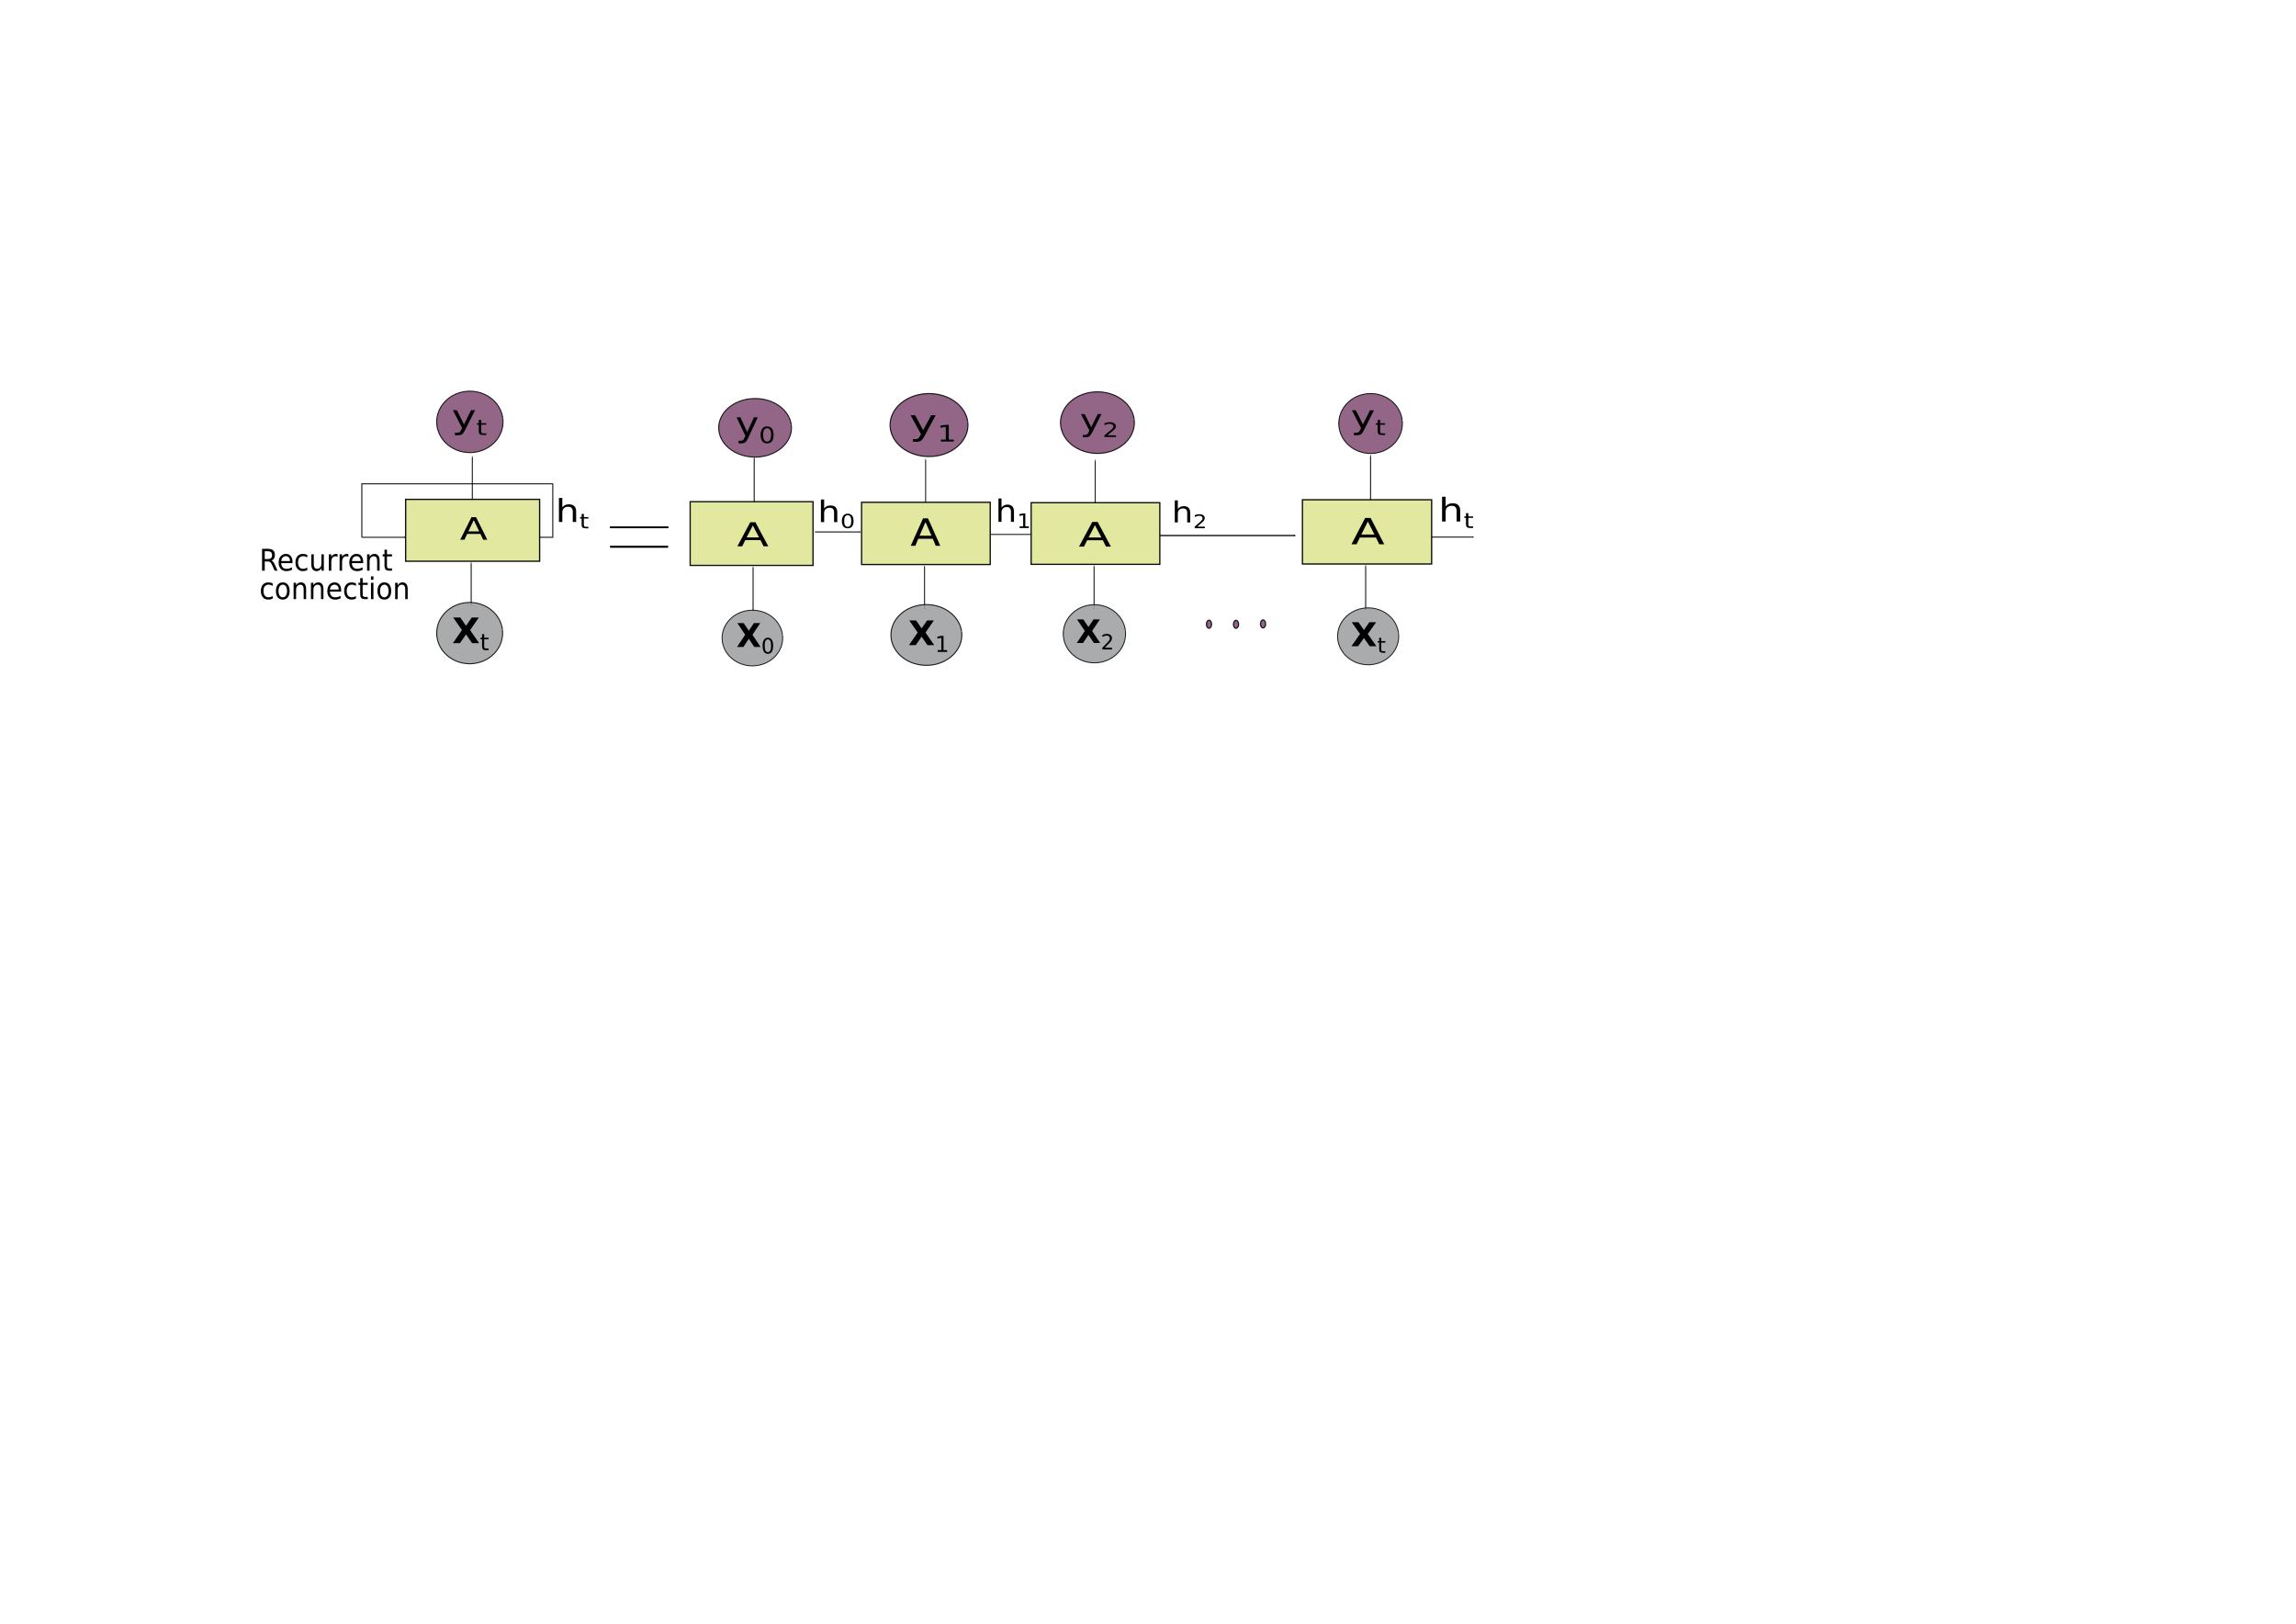 <?xml version="1.0" encoding="UTF-8" standalone="no"?>
<svg
   xmlns:dc="http://purl.org/dc/elements/1.1/"
   xmlns:cc="http://creativecommons.org/ns#"
   xmlns:rdf="http://www.w3.org/1999/02/22-rdf-syntax-ns#"
   xmlns:svg="http://www.w3.org/2000/svg"
   xmlns="http://www.w3.org/2000/svg"
   xmlns:sodipodi="http://sodipodi.sourceforge.net/DTD/sodipodi-0.dtd"
   xmlns:inkscape="http://www.inkscape.org/namespaces/inkscape"
   width="297mm"
   height="210mm"
   viewBox="0 0 297 210"
   version="1.1"
   id="svg8"
   inkscape:version="1.0 (1.0+r73+1)"
   sodipodi:docname="simplernn.svg">
  <defs
     id="defs2">
    <inkscape:path-effect
       effect="bspline"
       id="path-effect1986"
       is_visible="true"
       lpeversion="1"
       weight="33.333"
       steps="2"
       helper_size="0"
       apply_no_weight="true"
       apply_with_weight="true"
       only_selected="false" />
    <inkscape:path-effect
       only_selected="false"
       apply_with_weight="true"
       apply_no_weight="true"
       helper_size="0"
       steps="2"
       weight="33.333"
       lpeversion="1"
       is_visible="true"
       id="path-effect989"
       effect="bspline" />
    <inkscape:path-effect
       only_selected="false"
       apply_with_weight="true"
       apply_no_weight="true"
       helper_size="0"
       steps="2"
       weight="33.333"
       lpeversion="1"
       is_visible="true"
       id="path-effect985"
       effect="bspline" />
    <marker
       inkscape:stockid="Arrow1Mend"
       orient="auto"
       refY="0"
       refX="0"
       id="Arrow1Mend"
       style="overflow:visible"
       inkscape:isstock="true">
      <path
         id="path852"
         d="M 0,0 5,-5 -12.5,0 5,5 Z"
         style="fill:#000000;fill-opacity:1;fill-rule:evenodd;stroke:#000000;stroke-width:1pt;stroke-opacity:1"
         transform="matrix(-0.4,0,0,-0.4,-4,0)" />
    </marker>
    <marker
       inkscape:stockid="Arrow1Mstart"
       orient="auto"
       refY="0"
       refX="0"
       id="Arrow1Mstart"
       style="overflow:visible"
       inkscape:isstock="true">
      <path
         id="path849"
         d="M 0,0 5,-5 -12.5,0 5,5 Z"
         style="fill:#000000;fill-opacity:1;fill-rule:evenodd;stroke:#000000;stroke-width:1pt;stroke-opacity:1"
         transform="matrix(0.4,0,0,0.4,4,0)" />
    </marker>
    <marker
       inkscape:isstock="true"
       style="overflow:visible"
       id="Arrow1Mstart-3"
       refX="0"
       refY="0"
       orient="auto"
       inkscape:stockid="Arrow1Mstart">
      <path
         transform="matrix(0.4,0,0,0.4,4,0)"
         style="fill:#000000;fill-opacity:1;fill-rule:evenodd;stroke:#000000;stroke-width:1pt;stroke-opacity:1"
         d="M 0,0 5,-5 -12.5,0 5,5 Z"
         id="path849-6" />
    </marker>
    <marker
       inkscape:isstock="true"
       style="overflow:visible"
       id="Arrow1Mstart-6"
       refX="0"
       refY="0"
       orient="auto"
       inkscape:stockid="Arrow1Mstart">
      <path
         transform="matrix(0.4,0,0,0.4,4,0)"
         style="fill:#000000;fill-opacity:1;fill-rule:evenodd;stroke:#000000;stroke-width:1pt;stroke-opacity:1"
         d="M 0,0 5,-5 -12.5,0 5,5 Z"
         id="path849-7" />
    </marker>
    <marker
       inkscape:stockid="Arrow1Mstart"
       orient="auto"
       refY="0"
       refX="0"
       id="Arrow1Mstart-3-5"
       style="overflow:visible"
       inkscape:isstock="true">
      <path
         id="path849-6-3"
         d="M 0,0 5,-5 -12.5,0 5,5 Z"
         style="fill:#000000;fill-opacity:1;fill-rule:evenodd;stroke:#000000;stroke-width:1pt;stroke-opacity:1"
         transform="matrix(0.4,0,0,0.4,4,0)" />
    </marker>
    <marker
       inkscape:isstock="true"
       style="overflow:visible"
       id="Arrow1Mstart-60"
       refX="0"
       refY="0"
       orient="auto"
       inkscape:stockid="Arrow1Mstart">
      <path
         transform="matrix(0.4,0,0,0.4,4,0)"
         style="fill:#000000;fill-opacity:1;fill-rule:evenodd;stroke:#000000;stroke-width:1pt;stroke-opacity:1"
         d="M 0,0 5,-5 -12.5,0 5,5 Z"
         id="path849-62" />
    </marker>
    <marker
       inkscape:stockid="Arrow1Mstart"
       orient="auto"
       refY="0"
       refX="0"
       id="Arrow1Mstart-6-8"
       style="overflow:visible"
       inkscape:isstock="true">
      <path
         id="path849-7-7"
         d="M 0,0 5,-5 -12.5,0 5,5 Z"
         style="fill:#000000;fill-opacity:1;fill-rule:evenodd;stroke:#000000;stroke-width:1pt;stroke-opacity:1"
         transform="matrix(0.4,0,0,0.4,4,0)" />
    </marker>
    <marker
       inkscape:isstock="true"
       style="overflow:visible"
       id="Arrow1Mstart-3-5-9"
       refX="0"
       refY="0"
       orient="auto"
       inkscape:stockid="Arrow1Mstart">
      <path
         transform="matrix(0.4,0,0,0.4,4,0)"
         style="fill:#000000;fill-opacity:1;fill-rule:evenodd;stroke:#000000;stroke-width:1pt;stroke-opacity:1"
         d="M 0,0 5,-5 -12.5,0 5,5 Z"
         id="path849-6-3-2" />
    </marker>
    <marker
       inkscape:stockid="Arrow1Mstart"
       orient="auto"
       refY="0"
       refX="0"
       id="Arrow1Mstart-60-0"
       style="overflow:visible"
       inkscape:isstock="true">
      <path
         id="path849-62-2"
         d="M 0,0 5,-5 -12.5,0 5,5 Z"
         style="fill:#000000;fill-opacity:1;fill-rule:evenodd;stroke:#000000;stroke-width:1pt;stroke-opacity:1"
         transform="matrix(0.4,0,0,0.4,4,0)" />
    </marker>
    <marker
       inkscape:stockid="Arrow1Mstart"
       orient="auto"
       refY="0"
       refX="0"
       id="Arrow1Mstart-6-2"
       style="overflow:visible"
       inkscape:isstock="true">
      <path
         id="path849-7-9"
         d="M 0,0 5,-5 -12.5,0 5,5 Z"
         style="fill:#000000;fill-opacity:1;fill-rule:evenodd;stroke:#000000;stroke-width:1pt;stroke-opacity:1"
         transform="matrix(0.4,0,0,0.4,4,0)" />
    </marker>
    <marker
       inkscape:isstock="true"
       style="overflow:visible"
       id="Arrow1Mstart-3-5-3"
       refX="0"
       refY="0"
       orient="auto"
       inkscape:stockid="Arrow1Mstart">
      <path
         transform="matrix(0.4,0,0,0.4,4,0)"
         style="fill:#000000;fill-opacity:1;fill-rule:evenodd;stroke:#000000;stroke-width:1pt;stroke-opacity:1"
         d="M 0,0 5,-5 -12.5,0 5,5 Z"
         id="path849-6-3-1" />
    </marker>
    <marker
       inkscape:stockid="Arrow1Mstart"
       orient="auto"
       refY="0"
       refX="0"
       id="Arrow1Mstart-60-9"
       style="overflow:visible"
       inkscape:isstock="true">
      <path
         id="path849-62-4"
         d="M 0,0 5,-5 -12.5,0 5,5 Z"
         style="fill:#000000;fill-opacity:1;fill-rule:evenodd;stroke:#000000;stroke-width:1pt;stroke-opacity:1"
         transform="matrix(0.4,0,0,0.4,4,0)" />
    </marker>
    <marker
       inkscape:stockid="Arrow1Mstart"
       orient="auto"
       refY="0"
       refX="0"
       id="Arrow1Mstart-6-0"
       style="overflow:visible"
       inkscape:isstock="true">
      <path
         id="path849-7-6"
         d="M 0,0 5,-5 -12.5,0 5,5 Z"
         style="fill:#000000;fill-opacity:1;fill-rule:evenodd;stroke:#000000;stroke-width:1pt;stroke-opacity:1"
         transform="matrix(0.4,0,0,0.4,4,0)" />
    </marker>
    <marker
       inkscape:isstock="true"
       style="overflow:visible"
       id="Arrow1Mstart-3-5-1"
       refX="0"
       refY="0"
       orient="auto"
       inkscape:stockid="Arrow1Mstart">
      <path
         transform="matrix(0.4,0,0,0.4,4,0)"
         style="fill:#000000;fill-opacity:1;fill-rule:evenodd;stroke:#000000;stroke-width:1pt;stroke-opacity:1"
         d="M 0,0 5,-5 -12.5,0 5,5 Z"
         id="path849-6-3-5" />
    </marker>
    <marker
       inkscape:stockid="Arrow1Mstart"
       orient="auto"
       refY="0"
       refX="0"
       id="Arrow1Mstart-60-5"
       style="overflow:visible"
       inkscape:isstock="true">
      <path
         id="path849-62-47"
         d="M 0,0 5,-5 -12.5,0 5,5 Z"
         style="fill:#000000;fill-opacity:1;fill-rule:evenodd;stroke:#000000;stroke-width:1pt;stroke-opacity:1"
         transform="matrix(0.4,0,0,0.4,4,0)" />
    </marker>
    <marker
       inkscape:isstock="true"
       style="overflow:visible"
       id="Arrow1Mstart-6-0-4"
       refX="0"
       refY="0"
       orient="auto"
       inkscape:stockid="Arrow1Mstart">
      <path
         transform="matrix(0.4,0,0,0.4,4,0)"
         style="fill:#000000;fill-opacity:1;fill-rule:evenodd;stroke:#000000;stroke-width:1pt;stroke-opacity:1"
         d="M 0,0 5,-5 -12.5,0 5,5 Z"
         id="path849-7-6-3" />
    </marker>
    <marker
       inkscape:stockid="Arrow1Mstart"
       orient="auto"
       refY="0"
       refX="0"
       id="Arrow1Mstart-3-5-1-0"
       style="overflow:visible"
       inkscape:isstock="true">
      <path
         id="path849-6-3-5-7"
         d="M 0,0 5,-5 -12.5,0 5,5 Z"
         style="fill:#000000;fill-opacity:1;fill-rule:evenodd;stroke:#000000;stroke-width:1pt;stroke-opacity:1"
         transform="matrix(0.4,0,0,0.4,4,0)" />
    </marker>
    <marker
       inkscape:isstock="true"
       style="overflow:visible"
       id="Arrow1Mstart-60-5-8"
       refX="0"
       refY="0"
       orient="auto"
       inkscape:stockid="Arrow1Mstart">
      <path
         transform="matrix(0.4,0,0,0.4,4,0)"
         style="fill:#000000;fill-opacity:1;fill-rule:evenodd;stroke:#000000;stroke-width:1pt;stroke-opacity:1"
         d="M 0,0 5,-5 -12.5,0 5,5 Z"
         id="path849-62-47-6" />
    </marker>
    <marker
       inkscape:stockid="Arrow1Mstart"
       orient="auto"
       refY="0"
       refX="0"
       id="Arrow1Mstart-6-6"
       style="overflow:visible"
       inkscape:isstock="true">
      <path
         id="path849-7-4"
         d="M 0,0 5,-5 -12.5,0 5,5 Z"
         style="fill:#000000;fill-opacity:1;fill-rule:evenodd;stroke:#000000;stroke-width:1pt;stroke-opacity:1"
         transform="matrix(0.4,0,0,0.4,4,0)" />
    </marker>
    <marker
       inkscape:isstock="true"
       style="overflow:visible"
       id="Arrow1Mstart-3-5-95"
       refX="0"
       refY="0"
       orient="auto"
       inkscape:stockid="Arrow1Mstart">
      <path
         transform="matrix(0.4,0,0,0.4,4,0)"
         style="fill:#000000;fill-opacity:1;fill-rule:evenodd;stroke:#000000;stroke-width:1pt;stroke-opacity:1"
         d="M 0,0 5,-5 -12.5,0 5,5 Z"
         id="path849-6-3-0" />
    </marker>
    <marker
       inkscape:stockid="Arrow1Mstart"
       orient="auto"
       refY="0"
       refX="0"
       id="Arrow1Mstart-60-4"
       style="overflow:visible"
       inkscape:isstock="true">
      <path
         id="path849-62-8"
         d="M 0,0 5,-5 -12.5,0 5,5 Z"
         style="fill:#000000;fill-opacity:1;fill-rule:evenodd;stroke:#000000;stroke-width:1pt;stroke-opacity:1"
         transform="matrix(0.4,0,0,0.4,4,0)" />
    </marker>
    <marker
       inkscape:stockid="Arrow1Mstart"
       orient="auto"
       refY="0"
       refX="0"
       id="Arrow1Mstart-6-9"
       style="overflow:visible"
       inkscape:isstock="true">
      <path
         id="path849-7-49"
         d="M 0,0 5,-5 -12.5,0 5,5 Z"
         style="fill:#000000;fill-opacity:1;fill-rule:evenodd;stroke:#000000;stroke-width:1pt;stroke-opacity:1"
         transform="matrix(0.4,0,0,0.4,4,0)" />
    </marker>
    <marker
       inkscape:isstock="true"
       style="overflow:visible"
       id="Arrow1Mstart-3-5-0"
       refX="0"
       refY="0"
       orient="auto"
       inkscape:stockid="Arrow1Mstart">
      <path
         transform="matrix(0.4,0,0,0.4,4,0)"
         style="fill:#000000;fill-opacity:1;fill-rule:evenodd;stroke:#000000;stroke-width:1pt;stroke-opacity:1"
         d="M 0,0 5,-5 -12.5,0 5,5 Z"
         id="path849-6-3-9" />
    </marker>
    <marker
       inkscape:stockid="Arrow1Mstart"
       orient="auto"
       refY="0"
       refX="0"
       id="Arrow1Mstart-60-1"
       style="overflow:visible"
       inkscape:isstock="true">
      <path
         id="path849-62-7"
         d="M 0,0 5,-5 -12.5,0 5,5 Z"
         style="fill:#000000;fill-opacity:1;fill-rule:evenodd;stroke:#000000;stroke-width:1pt;stroke-opacity:1"
         transform="matrix(0.4,0,0,0.4,4,0)" />
    </marker>
  </defs>
  <sodipodi:namedview
     inkscape:snap-global="false"
     id="base"
     pagecolor="#ffffff"
     bordercolor="#666666"
     borderopacity="1.0"
     inkscape:pageopacity="0.0"
     inkscape:pageshadow="2"
     inkscape:zoom="1.979899"
     inkscape:cx="435.3683"
     inkscape:cy="257.06363"
     inkscape:document-units="mm"
     inkscape:current-layer="layer1"
     inkscape:document-rotation="0"
     showgrid="true"
     inkscape:window-width="1600"
     inkscape:window-height="850"
     inkscape:window-x="0"
     inkscape:window-y="0"
     inkscape:window-maximized="1">
    <inkscape:grid
       type="xygrid"
       id="grid1606" />
  </sodipodi:namedview>
  <g
     style="opacity:1"
     inkscape:label="Layer 1"
     inkscape:groupmode="layer"
     id="layer1">
    <rect
       style="opacity:0.94;fill:#e0e69a;fill-opacity:1;fill-rule:evenodd;stroke:#000000;stroke-width:0.169;stroke-miterlimit:4;stroke-dasharray:none"
       id="rect10"
       width="17.332"
       height="8.003"
       x="52.472"
       y="64.584" />
    <path
       id="path841"
       d="m 46.805,69.492 h 5.597"
       style="opacity:0.866;fill:none;stroke:#000000;stroke-width:0.138;stroke-linecap:butt;stroke-linejoin:miter;stroke-miterlimit:4;stroke-dasharray:none;stroke-opacity:1;marker-end:url(#Arrow1Mend)" />
    <g
       aria-label="A"
       transform="matrix(2.855,0,0,2.187,-89.295,-85.16)"
       id="text1310"
       style="font-weight:bold;font-size:1.834px;line-height:1.25;font-family:sans-serif;-inkscape-font-specification:'sans-serif Bold';stroke-width:0.138">
      <path
         d="m 52.742,69.699 -0.245,0.665 h 0.492 z m -0.102,-0.178 h 0.205 l 0.51,1.337 h -0.188 l -0.122,-0.343 h -0.603 l -0.122,0.343 h -0.191 z"
         style="font-weight:normal;stroke-width:0.138"
         id="path28643" />
    </g>
    <path
       sodipodi:nodetypes="ccc"
       style="fill:none;stroke:#000000;stroke-width:0.122px;stroke-linecap:butt;stroke-linejoin:miter;stroke-opacity:1"
       d="M 46.805,69.492 V 62.575 h 24.702 v 6.917 h -1.778"
       id="path1368" />
    <path
       style="opacity:0.866;fill:none;stroke:#000000;stroke-width:0.138;stroke-linecap:butt;stroke-linejoin:miter;stroke-miterlimit:4;stroke-dasharray:none;stroke-opacity:1;marker-start:url(#Arrow1Mstart)"
       d="m 60.951,72.867 v 5.467"
       id="path839" />
    <path
       id="path839-7"
       d="M 61.099,59.143 V 64.61"
       style="opacity:0.866;fill:none;stroke:#000000;stroke-width:0.138;stroke-linecap:butt;stroke-linejoin:miter;stroke-miterlimit:4;stroke-dasharray:none;stroke-opacity:1;marker-start:url(#Arrow1Mstart-3)" />
    <path
       sodipodi:arc-type="arc"
       sodipodi:open="true"
       sodipodi:end="6.1715715"
       sodipodi:start="6.1812057"
       sodipodi:ry="3.9618196"
       sodipodi:rx="4.2627125"
       sodipodi:cy="81.880714"
       sodipodi:cx="60.75425"
       sodipodi:type="arc"
       id="path27"
       style="opacity:0.866;fill:#9c9e9f;fill-opacity:1;fill-rule:evenodd;stroke:#000000;stroke-width:0.131"
       d="m 64.995,81.477 a 4.263,3.962 0 0 1 -3.796,4.344 4.263,3.962 0 0 1 -4.683,-3.518 4.263,3.962 0 0 1 3.774,-4.361 4.263,3.962 0 0 1 4.701,3.497" />
    <path
       style="opacity:0.866;fill:#834e75;fill-opacity:1;fill-rule:evenodd;stroke:#000000;stroke-width:0.132"
       id="path27-3"
       sodipodi:type="arc"
       sodipodi:cx="60.780613"
       sodipodi:cy="54.563942"
       sodipodi:rx="4.2880945"
       sodipodi:ry="3.9689705"
       sodipodi:start="6.1812057"
       sodipodi:end="6.1715715"
       sodipodi:open="true"
       sodipodi:arc-type="arc"
       d="m 65.046,54.16 a 4.288,3.969 0 0 1 -3.819,4.351 4.288,3.969 0 0 1 -4.71,-3.524 4.288,3.969 0 0 1 3.796,-4.368 4.288,3.969 0 0 1 4.729,3.503" />
    <g
       transform="matrix(0.884,0,0,0.884,10.858,7.946)"
       id="g1139">
      <path
         style="fill:none;stroke:#000000;stroke-width:0.272px;stroke-linecap:butt;stroke-linejoin:miter;stroke-opacity:1"
         d="m 76.957,68.159 c 2.857,0 5.714,0 8.571,0"
         id="path983"
         inkscape:path-effect="#path-effect985"
         inkscape:original-d="m 76.957138,68.15864 c 2.857338,2.65e-4 5.714394,2.65e-4 8.571174,0" />
      <path
         style="fill:none;stroke:#000000;stroke-width:0.291px;stroke-linecap:butt;stroke-linejoin:miter;stroke-opacity:1"
         d="m 76.981,71.005 c 2.835,0 5.67,0 8.504,0"
         id="path987"
         inkscape:path-effect="#path-effect989"
         inkscape:original-d="m 76.980728,71.004839 c 2.835049,2.65e-4 5.66978,2.65e-4 8.504192,0" />
    </g>
    <g
       aria-label="Recurrent connection"
       id="text28680"
       style="font-weight:bold;font-size:3.528px;line-height:0.95;font-family:sans-serif;-inkscape-font-specification:'sans-serif Bold';stroke-width:0.265"
       transform="matrix(1.002,0,0,1.099,4.945,-6.508)">
      <path
         d="m 30.114,71.876 q 0.112,0.038 0.217,0.162 0.107,0.124 0.214,0.341 l 0.353,0.703 H 30.524 l -0.329,-0.66 q -0.127,-0.258 -0.248,-0.343 -0.119,-0.084 -0.326,-0.084 h -0.379 v 1.087 h -0.348 v -2.572 h 0.785 q 0.441,0 0.658,0.184 0.217,0.184 0.217,0.556 0,0.243 -0.114,0.403 -0.112,0.16 -0.327,0.222 z m -0.872,-1.08 v 0.913 h 0.438 q 0.251,0 0.379,-0.115 0.129,-0.117 0.129,-0.343 0,-0.226 -0.129,-0.339 -0.127,-0.115 -0.379,-0.115 z"
         style="font-style:normal;font-variant:normal;font-weight:normal;font-stretch:normal;font-family:sans-serif;-inkscape-font-specification:sans-serif;stroke-width:0.265"
         id="path28684" />
      <path
         d="m 32.825,72.038 v 0.155 h -1.457 q 0.021,0.327 0.196,0.5 0.177,0.171 0.493,0.171 0.183,0 0.353,-0.045 0.172,-0.045 0.341,-0.134 v 0.3 q -0.171,0.072 -0.35,0.11 -0.179,0.038 -0.363,0.038 -0.462,0 -0.732,-0.269 -0.269,-0.269 -0.269,-0.727 0,-0.474 0.255,-0.751 0.257,-0.279 0.691,-0.279 0.389,0 0.615,0.251 0.227,0.25 0.227,0.68 z m -0.317,-0.093 q -0.003,-0.26 -0.146,-0.415 -0.141,-0.155 -0.376,-0.155 -0.265,0 -0.425,0.15 -0.158,0.15 -0.183,0.422 z"
         style="font-style:normal;font-variant:normal;font-weight:normal;font-stretch:normal;font-family:sans-serif;-inkscape-font-specification:sans-serif;stroke-width:0.265"
         id="path28686" />
      <path
         d="m 34.733,71.227 v 0.296 q -0.134,-0.074 -0.27,-0.11 -0.134,-0.038 -0.272,-0.038 -0.308,0 -0.479,0.196 -0.171,0.195 -0.171,0.548 0,0.353 0.171,0.549 0.171,0.195 0.479,0.195 0.138,0 0.272,-0.036 0.136,-0.038 0.27,-0.112 v 0.293 q -0.133,0.062 -0.276,0.093 -0.141,0.031 -0.301,0.031 -0.436,0 -0.692,-0.274 -0.257,-0.274 -0.257,-0.739 0,-0.472 0.258,-0.742 0.26,-0.27 0.711,-0.27 0.146,0 0.286,0.031 0.14,0.029 0.27,0.09 z"
         style="font-style:normal;font-variant:normal;font-weight:normal;font-stretch:normal;font-family:sans-serif;-inkscape-font-specification:sans-serif;stroke-width:0.265"
         id="path28688" />
      <path
         d="M 35.255,72.321 V 71.153 h 0.317 v 1.156 q 0,0.274 0.107,0.412 0.107,0.136 0.32,0.136 0.257,0 0.405,-0.164 0.15,-0.164 0.15,-0.446 V 71.153 h 0.317 v 1.929 h -0.317 v -0.296 q -0.115,0.176 -0.269,0.262 -0.152,0.084 -0.353,0.084 -0.332,0 -0.505,-0.207 -0.172,-0.207 -0.172,-0.605 z m 0.798,-1.214 z"
         style="font-style:normal;font-variant:normal;font-weight:normal;font-stretch:normal;font-family:sans-serif;-inkscape-font-specification:sans-serif;stroke-width:0.265"
         id="path28690" />
      <path
         d="m 38.645,71.449 q -0.053,-0.031 -0.117,-0.045 -0.062,-0.015 -0.138,-0.015 -0.269,0 -0.413,0.176 -0.143,0.174 -0.143,0.501 v 1.016 h -0.319 v -1.929 h 0.319 v 0.3 q 0.1,-0.176 0.26,-0.26 0.16,-0.086 0.389,-0.086 0.033,0 0.072,0.005 0.04,0.003 0.088,0.012 z"
         style="font-style:normal;font-variant:normal;font-weight:normal;font-stretch:normal;font-family:sans-serif;-inkscape-font-specification:sans-serif;stroke-width:0.265"
         id="path28692" />
      <path
         d="m 40.037,71.449 q -0.053,-0.031 -0.117,-0.045 -0.062,-0.015 -0.138,-0.015 -0.269,0 -0.413,0.176 -0.143,0.174 -0.143,0.501 v 1.016 h -0.319 v -1.929 h 0.319 v 0.3 q 0.1,-0.176 0.26,-0.26 0.16,-0.086 0.389,-0.086 0.033,0 0.072,0.005 0.04,0.003 0.088,0.012 z"
         style="font-style:normal;font-variant:normal;font-weight:normal;font-stretch:normal;font-family:sans-serif;-inkscape-font-specification:sans-serif;stroke-width:0.265"
         id="path28694" />
      <path
         d="m 41.948,72.038 v 0.155 H 40.49 q 0.021,0.327 0.196,0.5 0.177,0.171 0.493,0.171 0.183,0 0.353,-0.045 0.172,-0.045 0.341,-0.134 v 0.3 q -0.171,0.072 -0.35,0.11 -0.179,0.038 -0.363,0.038 -0.462,0 -0.732,-0.269 -0.269,-0.269 -0.269,-0.727 0,-0.474 0.255,-0.751 0.257,-0.279 0.691,-0.279 0.389,0 0.615,0.251 0.227,0.25 0.227,0.68 z m -0.317,-0.093 q -0.003,-0.26 -0.146,-0.415 -0.141,-0.155 -0.376,-0.155 -0.265,0 -0.425,0.15 -0.158,0.15 -0.183,0.422 z"
         style="font-style:normal;font-variant:normal;font-weight:normal;font-stretch:normal;font-family:sans-serif;-inkscape-font-specification:sans-serif;stroke-width:0.265"
         id="path28696" />
      <path
         d="m 44.071,71.918 v 1.164 h -0.317 v -1.154 q 0,-0.274 -0.107,-0.41 -0.107,-0.136 -0.32,-0.136 -0.257,0 -0.405,0.164 -0.148,0.164 -0.148,0.446 v 1.09 h -0.319 v -1.929 h 0.319 v 0.3 q 0.114,-0.174 0.267,-0.26 0.155,-0.086 0.357,-0.086 0.332,0 0.503,0.207 0.171,0.205 0.171,0.605 z"
         style="font-style:normal;font-variant:normal;font-weight:normal;font-stretch:normal;font-family:sans-serif;-inkscape-font-specification:sans-serif;stroke-width:0.265"
         id="path28698" />
      <path
         d="m 45.021,70.605 v 0.548 h 0.653 v 0.246 h -0.653 v 1.047 q 0,0.236 0.064,0.303 0.065,0.067 0.264,0.067 h 0.326 v 0.265 H 45.348 q -0.367,0 -0.506,-0.136 Q 44.702,72.808 44.702,72.447 V 71.399 H 44.469 V 71.153 h 0.233 v -0.548 z"
         style="font-style:normal;font-variant:normal;font-weight:normal;font-stretch:normal;font-family:sans-serif;-inkscape-font-specification:sans-serif;stroke-width:0.265"
         id="path28700" />
      <path
         d="m 30.269,74.578 v 0.296 q -0.134,-0.074 -0.27,-0.11 -0.134,-0.038 -0.272,-0.038 -0.308,0 -0.479,0.196 -0.171,0.195 -0.171,0.548 0,0.353 0.171,0.549 0.171,0.195 0.479,0.195 0.138,0 0.272,-0.036 0.136,-0.038 0.27,-0.112 v 0.293 q -0.133,0.062 -0.276,0.093 -0.141,0.031 -0.301,0.031 -0.436,0 -0.692,-0.274 -0.257,-0.274 -0.257,-0.739 0,-0.472 0.258,-0.742 0.26,-0.27 0.711,-0.27 0.146,0 0.286,0.031 0.14,0.029 0.27,0.09 z"
         style="font-style:normal;font-variant:normal;font-weight:normal;font-stretch:normal;font-family:sans-serif;-inkscape-font-specification:sans-serif;stroke-width:0.265"
         id="path28702" />
      <path
         d="m 31.571,74.727 q -0.255,0 -0.403,0.2 -0.148,0.198 -0.148,0.544 0,0.346 0.146,0.546 0.148,0.198 0.405,0.198 0.253,0 0.401,-0.2 0.148,-0.2 0.148,-0.544 0,-0.343 -0.148,-0.543 -0.148,-0.202 -0.401,-0.202 z m 0,-0.269 q 0.413,0 0.649,0.269 0.236,0.269 0.236,0.744 0,0.474 -0.236,0.744 -0.236,0.269 -0.649,0.269 -0.415,0 -0.651,-0.269 -0.234,-0.27 -0.234,-0.744 0,-0.475 0.234,-0.744 0.236,-0.269 0.651,-0.269 z"
         style="font-style:normal;font-variant:normal;font-weight:normal;font-stretch:normal;font-family:sans-serif;-inkscape-font-specification:sans-serif;stroke-width:0.265"
         id="path28704" />
      <path
         d="m 34.584,75.269 v 1.164 h -0.317 v -1.154 q 0,-0.274 -0.107,-0.41 -0.107,-0.136 -0.32,-0.136 -0.257,0 -0.405,0.164 -0.148,0.164 -0.148,0.446 v 1.09 H 32.968 v -1.929 h 0.319 v 0.3 q 0.114,-0.174 0.267,-0.26 0.155,-0.086 0.357,-0.086 0.332,0 0.503,0.207 0.171,0.205 0.171,0.605 z"
         style="font-style:normal;font-variant:normal;font-weight:normal;font-stretch:normal;font-family:sans-serif;-inkscape-font-specification:sans-serif;stroke-width:0.265"
         id="path28706" />
      <path
         d="m 36.823,75.269 v 1.164 h -0.317 v -1.154 q 0,-0.274 -0.107,-0.41 -0.107,-0.136 -0.32,-0.136 -0.257,0 -0.405,0.164 -0.148,0.164 -0.148,0.446 v 1.09 h -0.319 v -1.929 h 0.319 v 0.3 q 0.114,-0.174 0.267,-0.26 0.155,-0.086 0.357,-0.086 0.332,0 0.503,0.207 0.171,0.205 0.171,0.605 z"
         style="font-style:normal;font-variant:normal;font-weight:normal;font-stretch:normal;font-family:sans-serif;-inkscape-font-specification:sans-serif;stroke-width:0.265"
         id="path28708" />
      <path
         d="m 39.109,75.39 v 0.155 h -1.457 q 0.021,0.327 0.196,0.5 0.177,0.171 0.493,0.171 0.183,0 0.353,-0.045 0.172,-0.045 0.341,-0.134 v 0.3 q -0.171,0.072 -0.35,0.11 -0.179,0.038 -0.363,0.038 -0.462,0 -0.732,-0.269 -0.269,-0.269 -0.269,-0.727 0,-0.474 0.255,-0.751 0.257,-0.279 0.691,-0.279 0.389,0 0.615,0.251 0.227,0.25 0.227,0.68 z m -0.317,-0.093 q -0.003,-0.26 -0.146,-0.415 -0.141,-0.155 -0.376,-0.155 -0.265,0 -0.425,0.15 -0.158,0.15 -0.183,0.422 z"
         style="font-style:normal;font-variant:normal;font-weight:normal;font-stretch:normal;font-family:sans-serif;-inkscape-font-specification:sans-serif;stroke-width:0.265"
         id="path28710" />
      <path
         d="m 41.017,74.578 v 0.296 q -0.134,-0.074 -0.27,-0.11 -0.134,-0.038 -0.272,-0.038 -0.308,0 -0.479,0.196 -0.171,0.195 -0.171,0.548 0,0.353 0.171,0.549 0.171,0.195 0.479,0.195 0.138,0 0.272,-0.036 0.136,-0.038 0.27,-0.112 v 0.293 q -0.133,0.062 -0.276,0.093 -0.141,0.031 -0.301,0.031 -0.436,0 -0.692,-0.274 -0.257,-0.274 -0.257,-0.739 0,-0.472 0.258,-0.742 0.26,-0.27 0.711,-0.27 0.146,0 0.286,0.031 0.14,0.029 0.27,0.09 z"
         style="font-style:normal;font-variant:normal;font-weight:normal;font-stretch:normal;font-family:sans-serif;-inkscape-font-specification:sans-serif;stroke-width:0.265"
         id="path28712" />
      <path
         d="m 41.885,73.957 v 0.548 h 0.653 v 0.246 H 41.885 v 1.047 q 0,0.236 0.064,0.303 0.065,0.067 0.264,0.067 h 0.326 v 0.265 h -0.326 q -0.367,0 -0.506,-0.136 -0.14,-0.138 -0.14,-0.5 v -1.047 h -0.233 v -0.246 h 0.233 v -0.548 z"
         style="font-style:normal;font-variant:normal;font-weight:normal;font-stretch:normal;font-family:sans-serif;-inkscape-font-specification:sans-serif;stroke-width:0.265"
         id="path28714" />
      <path
         d="m 42.957,74.504 h 0.317 v 1.929 h -0.317 z m 0,-0.751 h 0.317 v 0.401 h -0.317 z"
         style="font-style:normal;font-variant:normal;font-weight:normal;font-stretch:normal;font-family:sans-serif;-inkscape-font-specification:sans-serif;stroke-width:0.265"
         id="path28716" />
      <path
         d="m 44.683,74.727 q -0.255,0 -0.403,0.2 -0.148,0.198 -0.148,0.544 0,0.346 0.146,0.546 0.148,0.198 0.405,0.198 0.253,0 0.401,-0.2 0.148,-0.2 0.148,-0.544 0,-0.343 -0.148,-0.543 -0.148,-0.202 -0.401,-0.202 z m 0,-0.269 q 0.413,0 0.649,0.269 0.236,0.269 0.236,0.744 0,0.474 -0.236,0.744 -0.236,0.269 -0.649,0.269 -0.415,0 -0.651,-0.269 -0.234,-0.27 -0.234,-0.744 0,-0.475 0.234,-0.744 0.236,-0.269 0.651,-0.269 z"
         style="font-style:normal;font-variant:normal;font-weight:normal;font-stretch:normal;font-family:sans-serif;-inkscape-font-specification:sans-serif;stroke-width:0.265"
         id="path28718" />
      <path
         d="m 47.696,75.269 v 1.164 h -0.317 v -1.154 q 0,-0.274 -0.107,-0.41 -0.107,-0.136 -0.32,-0.136 -0.257,0 -0.405,0.164 -0.148,0.164 -0.148,0.446 v 1.09 h -0.319 v -1.929 h 0.319 v 0.3 q 0.114,-0.174 0.267,-0.26 0.155,-0.086 0.357,-0.086 0.332,0 0.503,0.207 0.171,0.205 0.171,0.605 z"
         style="font-style:normal;font-variant:normal;font-weight:normal;font-stretch:normal;font-family:sans-serif;-inkscape-font-specification:sans-serif;stroke-width:0.265"
         id="path28720" />
    </g>
    <g
       aria-label="Xt"
       transform="matrix(0.764,0,0,0.748,19.959,18.255)"
       id="text28823"
       style="font-weight:bold;font-size:6.086px;line-height:1.25;font-family:sans-serif;-inkscape-font-specification:'sans-serif Bold';stroke-width:0.456">
      <path
         d="m 53.466,84.542 1.539,2.264 h -1.192 l -1.037,-1.516 -1.028,1.516 h -1.198 l 1.539,-2.264 -1.48,-2.172 h 1.195 l 0.972,1.429 0.969,-1.429 h 1.201 z"
         style="stroke-width:0.456"
         id="path29127" />
      <path
         d="m 55.855,85.246 v 0.614 h 0.732 v 0.276 h -0.732 v 1.174 q 0,0.265 0.071,0.34 0.073,0.075 0.296,0.075 h 0.365 v 0.297 h -0.365 q -0.411,0 -0.568,-0.153 -0.156,-0.155 -0.156,-0.56 V 86.137 h -0.261 v -0.276 h 0.261 v -0.614 z"
         style="font-style:normal;font-variant:normal;font-weight:normal;font-stretch:normal;font-size:3.956px;font-family:sans-serif;-inkscape-font-specification:sans-serif;baseline-shift:sub;stroke-width:0.456"
         id="path29129" />
    </g>
    <g
       aria-label="yt"
       transform="matrix(0.9,0,0,0.72,16.047,11.179)"
       id="text28829"
       style="font-weight:bold;font-size:5.974px;line-height:1.25;font-family:sans-serif;-inkscape-font-specification:'sans-serif Bold';stroke-width:0.448">
      <path
         d="m 49.011,61.724 q -0.228,0.583 -0.443,0.761 -0.216,0.178 -0.578,0.178 h -0.429 v -0.449 h 0.315 q 0.222,0 0.344,-0.105 0.123,-0.105 0.271,-0.496 l 0.096,-0.245 -1.321,-3.214 h 0.569 l 1.021,2.555 1.021,-2.555 h 0.569 z"
         style="font-style:normal;font-variant:normal;font-weight:normal;font-stretch:normal;font-family:sans-serif;-inkscape-font-specification:sans-serif;stroke-width:0.448"
         id="path29132" />
      <path
         d="m 51.335,59.889 v 0.603 h 0.719 v 0.271 h -0.719 v 1.153 q 0,0.26 0.07,0.334 0.072,0.074 0.29,0.074 h 0.358 v 0.292 h -0.358 q -0.404,0 -0.557,-0.15 -0.154,-0.152 -0.154,-0.55 v -1.153 h -0.256 v -0.271 h 0.256 v -0.603 z"
         style="font-size:3.883px;baseline-shift:sub;stroke-width:0.448"
         id="path29134" />
    </g>
    <g
       aria-label="ht"
       id="text28958"
       style="font-weight:bold;font-size:3.528px;line-height:1.25;font-family:sans-serif;-inkscape-font-specification:'sans-serif Bold';stroke-width:0.265"
       transform="matrix(1.379,0,0,1.16,-23.349,-8.524)">
      <path
         d="m 70.977,64.385 v 1.164 h -0.317 v -1.154 q 0,-0.274 -0.107,-0.41 -0.107,-0.136 -0.32,-0.136 -0.257,0 -0.405,0.164 -0.148,0.164 -0.148,0.446 v 1.09 h -0.319 v -2.68 h 0.319 v 1.051 q 0.114,-0.174 0.267,-0.26 0.155,-0.086 0.357,-0.086 0.332,0 0.503,0.207 0.171,0.205 0.171,0.605 z"
         style="font-style:normal;font-variant:normal;font-weight:normal;font-stretch:normal;font-family:sans-serif;-inkscape-font-specification:sans-serif;stroke-width:0.265"
         id="path29122" />
      <path
         d="m 71.7,64.645 v 0.356 h 0.424 v 0.16 h -0.424 v 0.681 q 0,0.153 0.041,0.197 0.043,0.044 0.171,0.044 h 0.212 v 0.172 h -0.212 q -0.238,0 -0.329,-0.088 -0.091,-0.09 -0.091,-0.325 V 65.161 H 71.342 v -0.16 h 0.151 v -0.356 z"
         style="font-size:65%;baseline-shift:sub"
         id="path29124" />
    </g>
    <path
       id="path839-6"
       d="m 97.418,73.413 v 5.627"
       style="opacity:0.866;fill:none;stroke:#000000;stroke-width:0.137;stroke-linecap:butt;stroke-linejoin:miter;stroke-miterlimit:4;stroke-dasharray:none;stroke-opacity:1;marker-start:url(#Arrow1Mstart-6)" />
    <rect
       y="64.886"
       x="89.276"
       height="8.241"
       width="15.894"
       id="rect10-2"
       style="opacity:0.94;fill:#e0e69a;fill-opacity:1;fill-rule:evenodd;stroke:#000000;stroke-width:0.164;stroke-miterlimit:4;stroke-dasharray:none" />
    <path
       style="opacity:0.866;fill:none;stroke:#000000;stroke-width:0.137;stroke-linecap:butt;stroke-linejoin:miter;stroke-miterlimit:4;stroke-dasharray:none;stroke-opacity:1;marker-start:url(#Arrow1Mstart-3-5)"
       d="m 97.561,59.288 v 5.627"
       id="path839-7-9" />
    <path
       style="opacity:0.866;fill:#9c9e9f;fill-opacity:1;fill-rule:evenodd;stroke:#000000;stroke-width:0.12"
       id="path27-1"
       sodipodi:type="arc"
       sodipodi:cx="97.325996"
       sodipodi:cy="82.519676"
       sodipodi:rx="3.9153647"
       sodipodi:ry="3.5983524"
       sodipodi:start="6.1812057"
       sodipodi:end="6.1715715"
       sodipodi:open="true"
       sodipodi:arc-type="arc"
       d="m 101.221,82.153 a 3.915,3.598 0 0 1 -3.487,3.945 3.915,3.598 0 0 1 -4.301,-3.195 3.915,3.598 0 0 1 3.466,-3.96 3.915,3.598 0 0 1 4.318,3.176" />
    <path
       sodipodi:arc-type="arc"
       sodipodi:open="true"
       sodipodi:end="6.1715715"
       sodipodi:start="6.1812057"
       sodipodi:ry="3.7869771"
       sodipodi:rx="4.7034287"
       sodipodi:cy="55.331444"
       sodipodi:cx="97.67437"
       sodipodi:type="arc"
       id="path27-3-0"
       style="opacity:0.866;fill:#834e75;fill-opacity:1;fill-rule:evenodd;stroke:#000000;stroke-width:0.135"
       d="m 102.353,54.946 a 4.703,3.787 0 0 1 -4.189,4.152 4.703,3.787 0 0 1 -5.167,-3.363 4.703,3.787 0 0 1 4.164,-4.168 4.703,3.787 0 0 1 5.187,3.343" />
    <path
       id="path839-61"
       d="m 111.287,68.798 h -5.875"
       style="opacity:0.866;fill:none;stroke:#000000;stroke-width:0.14;stroke-linecap:butt;stroke-linejoin:miter;stroke-miterlimit:4;stroke-dasharray:none;stroke-opacity:1;marker-start:url(#Arrow1Mstart-60)" />
    <path
       style="opacity:0.866;fill:none;stroke:#000000;stroke-width:0.138;stroke-linecap:butt;stroke-linejoin:miter;stroke-miterlimit:4;stroke-dasharray:none;stroke-opacity:1;marker-start:url(#Arrow1Mstart-6-0)"
       d="m 176.654,73.234 v 5.675"
       id="path839-6-6" />
    <rect
       style="opacity:0.94;fill:#e0e69a;fill-opacity:1;fill-rule:evenodd;stroke:#000000;stroke-width:0.169;stroke-miterlimit:4;stroke-dasharray:none"
       id="rect10-2-93"
       width="16.71"
       height="8.307"
       x="168.479"
       y="64.636" />
    <path
       id="path839-7-9-7"
       d="m 177.293,58.988 v 5.675"
       style="opacity:0.866;fill:none;stroke:#000000;stroke-width:0.138;stroke-linecap:butt;stroke-linejoin:miter;stroke-miterlimit:4;stroke-dasharray:none;stroke-opacity:1;marker-start:url(#Arrow1Mstart-3-5-1)" />
    <path
       sodipodi:arc-type="arc"
       sodipodi:open="true"
       sodipodi:end="6.1715715"
       sodipodi:start="6.1812057"
       sodipodi:ry="3.6756425"
       sodipodi:rx="3.9500692"
       sodipodi:cy="82.29718"
       sodipodi:cx="176.97847"
       sodipodi:type="arc"
       id="path27-1-4"
       style="opacity:0.866;fill:#9c9e9f;fill-opacity:1;fill-rule:evenodd;stroke:#000000;stroke-width:0.121"
       d="m 180.908,81.923 a 3.95,3.676 0 0 1 -3.518,4.03 3.95,3.676 0 0 1 -4.339,-3.264 3.95,3.676 0 0 1 3.497,-4.046 3.95,3.676 0 0 1 4.356,3.244" />
    <path
       style="opacity:0.866;fill:#834e75;fill-opacity:1;fill-rule:evenodd;stroke:#000000;stroke-width:0.127"
       id="path27-3-0-5"
       sodipodi:type="arc"
       sodipodi:cx="177.29329"
       sodipodi:cy="54.774841"
       sodipodi:rx="4.1114182"
       sodipodi:ry="3.8712645"
       sodipodi:start="6.1812057"
       sodipodi:end="6.1715715"
       sodipodi:open="true"
       sodipodi:arc-type="arc"
       d="m 181.383,54.381 a 4.111,3.871 0 0 1 -3.662,4.244 4.111,3.871 0 0 1 -4.516,-3.438 4.111,3.871 0 0 1 3.64,-4.261 4.111,3.871 0 0 1 4.534,3.417" />
    <path
       style="opacity:0.866;fill:none;stroke:#000000;stroke-width:0.139;stroke-linecap:butt;stroke-linejoin:miter;stroke-miterlimit:4;stroke-dasharray:none;stroke-opacity:1;marker-start:url(#Arrow1Mstart-60-5)"
       d="m 190.603,69.461 h -5.396"
       id="path839-61-4" />
    <path
       style="opacity:0.866;fill:none;stroke:#000000;stroke-width:0.135;stroke-linecap:butt;stroke-linejoin:miter;stroke-miterlimit:4;stroke-dasharray:none;stroke-opacity:1;marker-start:url(#Arrow1Mstart-6-6)"
       d="m 119.592,73.292 v 5.497"
       id="path839-6-7" />
    <rect
       style="opacity:0.94;fill:#e0e69a;fill-opacity:1;fill-rule:evenodd;stroke:#000000;stroke-width:0.166;stroke-miterlimit:4;stroke-dasharray:none"
       id="rect10-2-2"
       width="16.641"
       height="8.047"
       x="111.451"
       y="64.964" />
    <path
       id="path839-7-9-72"
       d="m 119.734,59.493 v 5.497"
       style="opacity:0.866;fill:none;stroke:#000000;stroke-width:0.135;stroke-linecap:butt;stroke-linejoin:miter;stroke-miterlimit:4;stroke-dasharray:none;stroke-opacity:1;marker-start:url(#Arrow1Mstart-3-5-95)" />
    <path
       sodipodi:arc-type="arc"
       sodipodi:open="true"
       sodipodi:end="6.1715715"
       sodipodi:start="6.1812057"
       sodipodi:ry="3.9261043"
       sodipodi:rx="4.5815411"
       sodipodi:cy="82.123444"
       sodipodi:cx="119.83273"
       sodipodi:type="arc"
       id="path27-1-2"
       style="opacity:0.866;fill:#9c9e9f;fill-opacity:1;fill-rule:evenodd;stroke:#000000;stroke-width:0.135"
       d="m 124.39,81.724 a 4.582,3.926 0 0 1 -4.08,4.304 4.582,3.926 0 0 1 -5.033,-3.486 4.582,3.926 0 0 1 4.056,-4.321 4.582,3.926 0 0 1 5.052,3.465" />
    <path
       style="opacity:0.866;fill:#834e75;fill-opacity:1;fill-rule:evenodd;stroke:#000000;stroke-width:0.144"
       id="path27-3-0-0"
       sodipodi:type="arc"
       sodipodi:cx="120.17226"
       sodipodi:cy="54.975113"
       sodipodi:rx="5.0316091"
       sodipodi:ry="4.0709581"
       sodipodi:start="6.1812057"
       sodipodi:end="6.1715715"
       sodipodi:open="true"
       sodipodi:arc-type="arc"
       d="m 125.178,54.561 a 5.032,4.071 0 0 1 -4.481,4.463 5.032,4.071 0 0 1 -5.527,-3.615 5.032,4.071 0 0 1 4.455,-4.481 5.032,4.071 0 0 1 5.549,3.593" />
    <path
       style="opacity:0.866;fill:none;stroke:#000000;stroke-width:0.134;stroke-linecap:butt;stroke-linejoin:miter;stroke-miterlimit:4;stroke-dasharray:none;stroke-opacity:1;marker-start:url(#Arrow1Mstart-60-4)"
       d="m 133.486,69.116 h -5.375"
       id="path839-61-5" />
    <path
       style="opacity:0.866;fill:none;stroke:#000000;stroke-width:0.135;stroke-linecap:butt;stroke-linejoin:miter;stroke-miterlimit:4;stroke-dasharray:none;stroke-opacity:1;marker-start:url(#Arrow1Mstart-6-9)"
       d="m 141.527,73.266 v 5.446"
       id="path839-6-9" />
    <rect
       style="opacity:0.94;fill:#e0e69a;fill-opacity:1;fill-rule:evenodd;stroke:#000000;stroke-width:0.165;stroke-miterlimit:4;stroke-dasharray:none"
       id="rect10-2-7"
       width="16.642"
       height="7.972"
       x="133.386"
       y="65.015" />
    <path
       id="path839-7-9-76"
       d="m 141.67,59.595 v 5.446"
       style="opacity:0.866;fill:none;stroke:#000000;stroke-width:0.135;stroke-linecap:butt;stroke-linejoin:miter;stroke-miterlimit:4;stroke-dasharray:none;stroke-opacity:1;marker-start:url(#Arrow1Mstart-3-5-0)" />
    <path
       sodipodi:arc-type="arc"
       sodipodi:open="true"
       sodipodi:end="6.1715715"
       sodipodi:start="6.1812057"
       sodipodi:ry="3.7561374"
       sodipodi:rx="4.027534"
       sodipodi:cy="81.96862"
       sodipodi:cx="141.56895"
       sodipodi:type="arc"
       id="path27-1-7"
       style="opacity:0.866;fill:#9c9e9f;fill-opacity:1;fill-rule:evenodd;stroke:#000000;stroke-width:0.124"
       d="m 145.576,81.586 a 4.028,3.756 0 0 1 -3.587,4.118 4.028,3.756 0 0 1 -4.424,-3.335 4.028,3.756 0 0 1 3.566,-4.134 4.028,3.756 0 0 1 4.441,3.315" />
    <path
       style="opacity:0.866;fill:#834e75;fill-opacity:1;fill-rule:evenodd;stroke:#000000;stroke-width:0.139"
       id="path27-3-0-56"
       sodipodi:type="arc"
       sodipodi:cx="141.96001"
       sodipodi:cy="54.659054"
       sodipodi:rx="4.7754121"
       sodipodi:ry="3.9811192"
       sodipodi:start="6.1812057"
       sodipodi:end="6.1715715"
       sodipodi:open="true"
       sodipodi:arc-type="arc"
       d="m 146.711,54.254 a 4.775,3.981 0 0 1 -4.253,4.365 4.775,3.981 0 0 1 -5.246,-3.535 4.775,3.981 0 0 1 4.228,-4.382 4.775,3.981 0 0 1 5.266,3.514" />
    <path
       style="opacity:0.866;fill:none;stroke:#000000;stroke-width:0.179;stroke-linecap:butt;stroke-linejoin:miter;stroke-miterlimit:4;stroke-dasharray:none;stroke-opacity:1;marker-start:url(#Arrow1Mstart-60-1)"
       d="M 167.542,69.263 H 150.046"
       id="path839-61-48" />
    <path
       sodipodi:arc-type="arc"
       sodipodi:open="true"
       sodipodi:end="6.1715715"
       sodipodi:start="6.1812057"
       sodipodi:ry="0.51329267"
       sodipodi:rx="0.32790715"
       sodipodi:cy="80.732727"
       sodipodi:cx="156.39148"
       sodipodi:type="arc"
       id="path3888"
       style="opacity:0.866;fill:#834e75;fill-opacity:1;fill-rule:evenodd;stroke:#000000;stroke-width:0.156"
       d="m 156.718,80.68 a 0.328,0.513 0 0 1 -0.292,0.563 0.328,0.513 0 0 1 -0.36,-0.456 0.328,0.513 0 0 1 0.29,-0.565 0.328,0.513 0 0 1 0.362,0.453" />
    <path
       style="opacity:0.866;fill:#834e75;fill-opacity:1;fill-rule:evenodd;stroke:#000000;stroke-width:0.156"
       id="path3888-0"
       sodipodi:type="arc"
       sodipodi:cx="159.88678"
       sodipodi:cy="80.744469"
       sodipodi:rx="0.32790715"
       sodipodi:ry="0.51329267"
       sodipodi:start="6.1812057"
       sodipodi:end="6.1715715"
       sodipodi:open="true"
       sodipodi:arc-type="arc"
       d="m 160.213,80.692 a 0.328,0.513 0 0 1 -0.292,0.563 0.328,0.513 0 0 1 -0.36,-0.456 0.328,0.513 0 0 1 0.29,-0.565 0.328,0.513 0 0 1 0.362,0.453" />
    <path
       style="opacity:0.866;fill:#834e75;fill-opacity:1;fill-rule:evenodd;stroke:#000000;stroke-width:0.156"
       id="path3888-8"
       sodipodi:type="arc"
       sodipodi:cx="163.38205"
       sodipodi:cy="80.695557"
       sodipodi:rx="0.32790715"
       sodipodi:ry="0.51329267"
       sodipodi:start="6.1812057"
       sodipodi:end="6.1715715"
       sodipodi:open="true"
       sodipodi:arc-type="arc"
       d="m 163.708,80.643 a 0.328,0.513 0 0 1 -0.292,0.563 0.328,0.513 0 0 1 -0.36,-0.456 0.328,0.513 0 0 1 0.29,-0.565 0.328,0.513 0 0 1 0.362,0.453" />
    <g
       aria-label="A"
       transform="matrix(2.619,0,0,1.868,-181.972,-57.672)"
       id="text1310-8"
       style="font-weight:bold;font-size:2.286px;line-height:1.25;font-family:sans-serif;-inkscape-font-specification:'sans-serif Bold';stroke-width:0.171">
      <path
         d="m 106.664,67.254 -0.306,0.829 h 0.613 z m -0.127,-0.222 h 0.256 l 0.635,1.666 h -0.234 l -0.152,-0.427 h -0.751 l -0.152,0.427 h -0.238 z"
         style="font-weight:normal;stroke-width:0.171"
         id="path28746" />
    </g>
    <g
       aria-label="A"
       transform="matrix(2.535,0,0,2.153,-213.304,-79.042)"
       id="text1310-0"
       style="font-weight:bold;font-size:2.259px;line-height:1.25;font-family:sans-serif;-inkscape-font-specification:'sans-serif Bold';stroke-width:0.169">
      <path
         d="m 131.37,68.073 -0.302,0.82 h 0.606 z m -0.126,-0.22 h 0.253 l 0.628,1.647 h -0.232 l -0.15,-0.423 h -0.742 l -0.15,0.423 h -0.235 z"
         style="font-weight:normal;stroke-width:0.169"
         id="path28743" />
    </g>
    <g
       aria-label="A"
       transform="matrix(2.743,0,0,1.947,-282.711,-65.204)"
       id="text1310-6"
       style="font-weight:bold;font-size:2.249px;line-height:1.25;font-family:sans-serif;-inkscape-font-specification:'sans-serif Bold';stroke-width:0.169">
      <path
         d="m 154.703,68.377 -0.301,0.816 h 0.603 z m -0.125,-0.219 h 0.251 l 0.625,1.639 h -0.231 l -0.149,-0.421 h -0.739 l -0.149,0.421 h -0.234 z"
         style="font-weight:normal;stroke-width:0.169"
         id="path28740" />
    </g>
    <g
       aria-label="A"
       transform="matrix(2.91,0,0,2.143,-375.058,-81.856)"
       id="text1310-85"
       style="font-weight:bold;font-size:2.178px;line-height:1.25;font-family:sans-serif;-inkscape-font-specification:'sans-serif Bold';stroke-width:0.163">
      <path
         d="m 189.69,69.668 -0.291,0.79 h 0.584 z m -0.121,-0.212 h 0.244 l 0.605,1.588 h -0.223 l -0.145,-0.407 h -0.716 l -0.145,0.407 h -0.227 z"
         style="font-weight:normal;stroke-width:0.163"
         id="path28770" />
    </g>
    <g
       aria-label="y0"
       transform="matrix(0.859,0,0,0.745,17.035,10.556)"
       id="text28829-5"
       style="font-weight:bold;font-size:5.974px;line-height:1.25;font-family:sans-serif;-inkscape-font-specification:'sans-serif Bold';stroke-width:0.448">
      <path
         d="m 92.839,61.854 q -0.228,0.583 -0.443,0.761 -0.216,0.178 -0.578,0.178 H 91.389 V 62.344 h 0.315 q 0.222,0 0.344,-0.105 0.123,-0.105 0.271,-0.496 l 0.096,-0.245 -1.321,-3.214 h 0.569 l 1.021,2.555 1.021,-2.555 h 0.569 z"
         style="font-style:normal;font-variant:normal;font-weight:normal;font-stretch:normal;font-family:sans-serif;-inkscape-font-specification:sans-serif;stroke-width:0.448"
         id="path29108" />
      <path
         d="m 95.686,60.167 q -0.296,0 -0.446,0.292 -0.148,0.29 -0.148,0.874 0,0.582 0.148,0.874 0.15,0.29 0.446,0.29 0.298,0 0.446,-0.29 0.15,-0.292 0.15,-0.874 0,-0.584 -0.15,-0.874 -0.148,-0.292 -0.446,-0.292 z m 0,-0.303 q 0.476,0 0.726,0.377 0.252,0.375 0.252,1.092 0,0.715 -0.252,1.092 -0.25,0.375 -0.726,0.375 -0.476,0 -0.728,-0.375 -0.25,-0.377 -0.25,-1.092 0,-0.717 0.25,-1.092 0.252,-0.377 0.728,-0.377 z"
         style="font-size:65%;baseline-shift:sub"
         id="path29110" />
    </g>
    <g
       aria-label="y1"
       transform="matrix(1.019,0,0,0.762,-0.804,8.162)"
       id="text28829-4"
       style="font-weight:bold;font-size:5.974px;line-height:1.25;font-family:sans-serif;-inkscape-font-specification:'sans-serif Bold';stroke-width:0.448">
      <path
         d="m 118.132,63.334 q -0.228,0.583 -0.443,0.761 -0.216,0.178 -0.578,0.178 h -0.429 v -0.449 h 0.315 q 0.222,0 0.344,-0.105 0.123,-0.105 0.271,-0.496 l 0.096,-0.245 -1.321,-3.214 h 0.569 l 1.021,2.555 1.021,-2.555 h 0.569 z"
         style="font-style:normal;font-variant:normal;font-weight:normal;font-stretch:normal;font-family:sans-serif;-inkscape-font-specification:sans-serif;stroke-width:0.448"
         id="path29101" />
      <path
         d="m 120.227,63.904 h 0.626 v -2.16 l -0.681,0.137 v -0.349 l 0.677,-0.137 h 0.383 v 2.508 h 0.626 v 0.322 h -1.631 z"
         style="font-size:65%;baseline-shift:sub"
         id="path29103" />
    </g>
    <g
       aria-label="y2"
       transform="matrix(0.832,0,0,0.665,26.197,12.615)"
       id="text28829-51"
       style="font-weight:bold;font-size:5.974px;line-height:1.25;font-family:sans-serif;-inkscape-font-specification:'sans-serif Bold';stroke-width:0.448">
      <path
         d="m 138.323,65.128 q -0.228,0.583 -0.443,0.761 -0.216,0.178 -0.578,0.178 h -0.429 v -0.449 h 0.315 q 0.222,0 0.344,-0.105 0.123,-0.105 0.271,-0.496 l 0.096,-0.245 -1.321,-3.214 h 0.569 l 1.021,2.555 1.021,-2.555 h 0.569 z"
         style="font-style:normal;font-variant:normal;font-weight:normal;font-stretch:normal;font-family:sans-serif;-inkscape-font-specification:sans-serif;stroke-width:0.448"
         id="path29064" />
      <path
         d="m 140.681,65.697 h 1.337 v 0.322 h -1.797 v -0.322 q 0.218,-0.226 0.593,-0.605 0.377,-0.381 0.474,-0.491 0.184,-0.207 0.256,-0.349 0.074,-0.144 0.074,-0.283 0,-0.226 -0.159,-0.368 -0.157,-0.142 -0.411,-0.142 -0.18,0 -0.381,0.063 -0.199,0.063 -0.427,0.19 v -0.387 q 0.231,-0.093 0.432,-0.14 0.201,-0.047 0.368,-0.047 0.44,0 0.702,0.22 0.262,0.22 0.262,0.588 0,0.174 -0.066,0.332 -0.065,0.155 -0.237,0.368 -0.047,0.055 -0.301,0.319 -0.254,0.262 -0.717,0.734 z"
         style="font-size:65%;baseline-shift:sub"
         id="path29066" />
    </g>
    <g
       aria-label="yt"
       transform="matrix(0.897,0,0,0.717,21.047,12.275)"
       id="text28829-9"
       style="font-weight:bold;font-size:5.974px;line-height:1.25;font-family:sans-serif;-inkscape-font-specification:'sans-serif Bold';stroke-width:0.448">
      <path
         d="m 173.235,60.455 q -0.228,0.583 -0.443,0.761 -0.216,0.178 -0.578,0.178 h -0.429 v -0.449 h 0.315 q 0.222,0 0.344,-0.105 0.123,-0.105 0.271,-0.496 l 0.096,-0.245 -1.321,-3.214 h 0.569 l 1.021,2.555 1.021,-2.555 h 0.569 z"
         style="font-style:normal;font-variant:normal;font-weight:normal;font-stretch:normal;font-family:sans-serif;-inkscape-font-specification:sans-serif;stroke-width:0.448"
         id="path29018" />
      <path
         d="m 175.559,58.62 v 0.603 h 0.719 v 0.271 h -0.719 v 1.153 q 0,0.26 0.07,0.334 0.072,0.074 0.29,0.074 h 0.358 v 0.292 h -0.358 q -0.404,0 -0.557,-0.15 -0.154,-0.152 -0.154,-0.55 V 59.494 h -0.256 v -0.271 h 0.256 v -0.603 z"
         style="font-size:3.883px;baseline-shift:sub;stroke-width:0.448"
         id="path29020" />
    </g>
    <g
       aria-label="X0"
       transform="matrix(0.683,0,0,0.696,26.866,23.186)"
       id="text28823-0"
       style="font-weight:bold;font-size:6.086px;line-height:1.25;font-family:sans-serif;-inkscape-font-specification:'sans-serif Bold';stroke-width:0.456">
      <path
         d="m 103.174,84.642 1.539,2.264 h -1.192 l -1.037,-1.516 -1.028,1.516 h -1.198 l 1.539,-2.264 -1.48,-2.172 h 1.195 l 0.972,1.429 0.969,-1.429 h 1.201 z"
         style="stroke-width:0.456"
         id="path29115" />
      <path
         d="m 106.095,85.497 q -0.301,0 -0.454,0.297 -0.151,0.296 -0.151,0.89 0,0.593 0.151,0.89 0.153,0.296 0.454,0.296 0.303,0 0.454,-0.296 0.153,-0.297 0.153,-0.89 0,-0.595 -0.153,-0.89 -0.151,-0.297 -0.454,-0.297 z m 0,-0.309 q 0.485,0 0.74,0.384 0.257,0.382 0.257,1.113 0,0.728 -0.257,1.113 -0.255,0.382 -0.74,0.382 -0.485,0 -0.742,-0.382 -0.255,-0.384 -0.255,-1.113 0,-0.73 0.255,-1.113 0.257,-0.384 0.742,-0.384 z"
         style="font-style:normal;font-variant:normal;font-weight:normal;font-stretch:normal;font-size:65%;font-family:sans-serif;-inkscape-font-specification:sans-serif;baseline-shift:sub"
         id="path29117" />
    </g>
    <g
       aria-label="X1"
       transform="matrix(0.734,0,0,0.72,21.041,19.2)"
       id="text28823-4"
       style="font-weight:bold;font-size:6.086px;line-height:1.25;font-family:sans-serif;-inkscape-font-specification:'sans-serif Bold';stroke-width:0.456">
      <path
         d="m 134.438,86.955 1.539,2.264 h -1.192 l -1.037,-1.516 -1.028,1.516 h -1.198 l 1.539,-2.264 -1.48,-2.172 h 1.195 l 0.972,1.429 0.969,-1.429 h 1.201 z"
         style="stroke-width:0.456"
         id="path29094" />
      <path
         d="m 136.593,90.108 h 0.637 v -2.2 l -0.693,0.139 v -0.355 l 0.69,-0.139 h 0.39 v 2.556 h 0.637 V 90.436 H 136.593 Z"
         style="font-style:normal;font-variant:normal;font-weight:normal;font-stretch:normal;font-size:65%;font-family:sans-serif;-inkscape-font-specification:sans-serif;baseline-shift:sub"
         id="path29096" />
    </g>
    <g
       aria-label="X2"
       transform="matrix(0.732,0,0,0.738,28.052,20.402)"
       id="text28823-2"
       style="font-weight:bold;font-size:5.665px;line-height:1.25;font-family:sans-serif;-inkscape-font-specification:'sans-serif Bold';stroke-width:0.425">
      <path
         d="m 154.664,82.932 1.433,2.108 h -1.109 l -0.965,-1.411 -0.957,1.411 h -1.115 l 1.433,-2.108 -1.378,-2.022 h 1.112 l 0.905,1.33 0.902,-1.33 h 1.117 z"
         style="stroke-width:0.425"
         id="path29069" />
      <path
         d="m 156.92,85.867 h 1.268 v 0.306 h -1.704 v -0.306 q 0.207,-0.214 0.563,-0.574 0.358,-0.361 0.449,-0.466 0.174,-0.196 0.243,-0.331 0.07,-0.137 0.07,-0.268 0,-0.214 -0.151,-0.349 -0.149,-0.135 -0.39,-0.135 -0.171,0 -0.361,0.059 -0.189,0.059 -0.405,0.18 v -0.367 q 0.219,-0.088 0.41,-0.133 0.191,-0.045 0.349,-0.045 0.417,0 0.665,0.209 0.248,0.209 0.248,0.557 0,0.165 -0.063,0.315 -0.061,0.147 -0.225,0.349 -0.045,0.052 -0.286,0.302 -0.241,0.248 -0.68,0.696 z"
         style="font-style:normal;font-variant:normal;font-weight:normal;font-stretch:normal;font-size:3.682px;font-family:sans-serif;-inkscape-font-specification:sans-serif;baseline-shift:sub;stroke-width:0.425"
         id="path29071" />
    </g>
    <g
       aria-label="Xt"
       transform="matrix(0.727,0,0,0.7,36.898,22.766)"
       id="text28823-23"
       style="font-weight:bold;font-size:6.086px;line-height:1.25;font-family:sans-serif;-inkscape-font-specification:'sans-serif Bold';stroke-width:0.456">
      <path
         d="m 192.617,84.611 1.539,2.264 h -1.192 l -1.037,-1.516 -1.028,1.516 h -1.198 l 1.539,-2.264 -1.48,-2.172 h 1.195 l 0.972,1.429 0.969,-1.429 h 1.201 z"
         style="stroke-width:0.456"
         id="path29013" />
      <path
         d="m 195.005,85.315 v 0.614 h 0.732 v 0.276 h -0.732 v 1.174 q 0,0.265 0.071,0.34 0.073,0.075 0.296,0.075 h 0.365 v 0.297 h -0.365 q -0.411,0 -0.568,-0.153 -0.156,-0.155 -0.156,-0.56 v -1.174 h -0.261 v -0.276 h 0.261 v -0.614 z"
         style="font-style:normal;font-variant:normal;font-weight:normal;font-stretch:normal;font-size:3.956px;font-family:sans-serif;-inkscape-font-specification:sans-serif;baseline-shift:sub;stroke-width:0.456"
         id="path29015" />
    </g>
    <g
       aria-label="h2"
       transform="matrix(0.982,0,0,0.846,-13.412,11.384)"
       id="text28958-4"
       style="font-weight:bold;font-size:4.435px;line-height:1.25;font-family:sans-serif;-inkscape-font-specification:'sans-serif Bold';stroke-width:0.333">
      <path
         d="m 170.439,64.943 v 1.464 h -0.398 v -1.451 q 0,-0.344 -0.134,-0.515 -0.134,-0.171 -0.403,-0.171 -0.323,0 -0.509,0.206 -0.186,0.206 -0.186,0.561 v 1.371 h -0.401 v -3.37 h 0.401 v 1.321 q 0.143,-0.219 0.336,-0.327 0.195,-0.108 0.448,-0.108 0.418,0 0.632,0.26 0.214,0.258 0.214,0.76 z"
         style="font-style:normal;font-variant:normal;font-weight:normal;font-stretch:normal;font-family:sans-serif;-inkscape-font-specification:sans-serif;stroke-width:0.333"
         id="path29074" />
      <path
         d="m 171.373,67.055 h 0.992 v 0.239 h -1.334 v -0.239 q 0.162,-0.168 0.441,-0.449 0.28,-0.283 0.352,-0.365 0.137,-0.153 0.19,-0.259 0.055,-0.107 0.055,-0.21 0,-0.168 -0.118,-0.273 -0.117,-0.106 -0.305,-0.106 -0.134,0 -0.283,0.046 -0.148,0.046 -0.317,0.141 V 65.294 q 0.172,-0.069 0.321,-0.104 0.149,-0.035 0.273,-0.035 0.327,0 0.521,0.163 0.194,0.163 0.194,0.436 0,0.13 -0.049,0.246 -0.048,0.115 -0.176,0.273 -0.035,0.041 -0.224,0.236 -0.189,0.194 -0.532,0.545 z"
         style="font-size:2.883px;baseline-shift:sub;stroke-width:0.333"
         id="path29076" />
    </g>
    <g
       aria-label="ht"
       transform="matrix(1.137,0,0,0.934,-39.196,1.882)"
       id="text28958-1"
       style="font-weight:bold;font-size:4.505px;line-height:1.25;font-family:sans-serif;-inkscape-font-specification:'sans-serif Bold';stroke-width:0.338">
      <path
         d="m 200.599,68.71 v 1.487 h -0.405 v -1.474 q 0,-0.35 -0.136,-0.524 -0.136,-0.174 -0.409,-0.174 -0.328,0 -0.517,0.209 -0.189,0.209 -0.189,0.57 v 1.392 h -0.407 v -3.423 h 0.407 v 1.342 q 0.145,-0.222 0.341,-0.332 0.198,-0.11 0.455,-0.11 0.425,0 0.642,0.264 0.218,0.262 0.218,0.772 z"
         style="font-style:normal;font-variant:normal;font-weight:normal;font-stretch:normal;font-family:sans-serif;-inkscape-font-specification:sans-serif;stroke-width:0.338"
         id="path29023" />
      <path
         d="m 201.523,69.042 v 0.455 h 0.542 v 0.204 h -0.542 v 0.869 q 0,0.196 0.053,0.252 0.054,0.056 0.219,0.056 h 0.27 v 0.22 h -0.27 q -0.305,0 -0.42,-0.113 -0.116,-0.114 -0.116,-0.415 v -0.869 h -0.193 v -0.204 h 0.193 v -0.455 z"
         style="font-size:2.928px;baseline-shift:sub;stroke-width:0.338"
         id="path29025" />
    </g>
    <g
       aria-label="h0"
       id="text29139"
       style="font-weight:bold;font-size:3.528px;line-height:1.25;font-family:sans-serif;-inkscape-font-specification:'sans-serif Bold';stroke-width:0.265"
       transform="matrix(1.309,0,0,1.089,-43.247,-5.461)">
      <path
         d="m 115.778,65.857 v 1.164 h -0.317 v -1.154 q 0,-0.274 -0.107,-0.41 -0.107,-0.136 -0.32,-0.136 -0.257,0 -0.405,0.164 -0.148,0.164 -0.148,0.446 v 1.09 h -0.319 V 64.341 h 0.319 v 1.051 q 0.114,-0.174 0.267,-0.26 0.155,-0.086 0.357,-0.086 0.332,0 0.503,0.207 0.171,0.205 0.171,0.605 z"
         style="font-style:normal;font-variant:normal;font-weight:normal;font-stretch:normal;font-family:sans-serif;-inkscape-font-specification:sans-serif;stroke-width:0.265"
         id="path29143" />
      <path
         d="m 116.81,66.204 q -0.175,0 -0.263,0.172 -0.087,0.171 -0.087,0.516 0,0.344 0.087,0.516 0.088,0.171 0.263,0.171 0.176,0 0.263,-0.171 0.088,-0.172 0.088,-0.516 0,-0.345 -0.088,-0.516 -0.087,-0.172 -0.263,-0.172 z m 0,-0.179 q 0.281,0 0.429,0.223 0.149,0.222 0.149,0.645 0,0.422 -0.149,0.645 -0.148,0.222 -0.429,0.222 -0.281,0 -0.43,-0.222 -0.148,-0.223 -0.148,-0.645 0,-0.423 0.148,-0.645 0.149,-0.223 0.43,-0.223 z"
         style="font-size:65%;baseline-shift:sub"
         id="path29145" />
    </g>
    <g
       aria-label="h1"
       transform="matrix(1.123,0,0,1.022,-25.189,-3.446)"
       id="text29162"
       style="font-weight:bold;font-size:3.902px;line-height:1.25;font-family:sans-serif;-inkscape-font-specification:'sans-serif Bold';stroke-width:0.293">
      <path
         d="m 139.228,68.128 v 1.288 h -0.351 V 68.139 q 0,-0.303 -0.118,-0.453 -0.118,-0.151 -0.354,-0.151 -0.284,0 -0.448,0.181 -0.164,0.181 -0.164,0.493 v 1.206 h -0.352 v -2.965 h 0.352 v 1.162 q 0.126,-0.192 0.295,-0.288 0.171,-0.095 0.394,-0.095 0.368,0 0.556,0.229 0.189,0.227 0.189,0.669 z"
         style="font-style:normal;font-variant:normal;font-weight:normal;font-stretch:normal;font-family:sans-serif;-inkscape-font-specification:sans-serif;stroke-width:0.293"
         id="path29166" />
      <path
         d="m 139.878,69.985 h 0.409 v -1.411 l -0.445,0.089 v -0.228 l 0.442,-0.089 h 0.25 v 1.638 h 0.409 v 0.211 h -1.065 z"
         style="font-size:2.536px;baseline-shift:sub;stroke-width:0.293"
         id="path29168" />
    </g>
  </g>
</svg>
